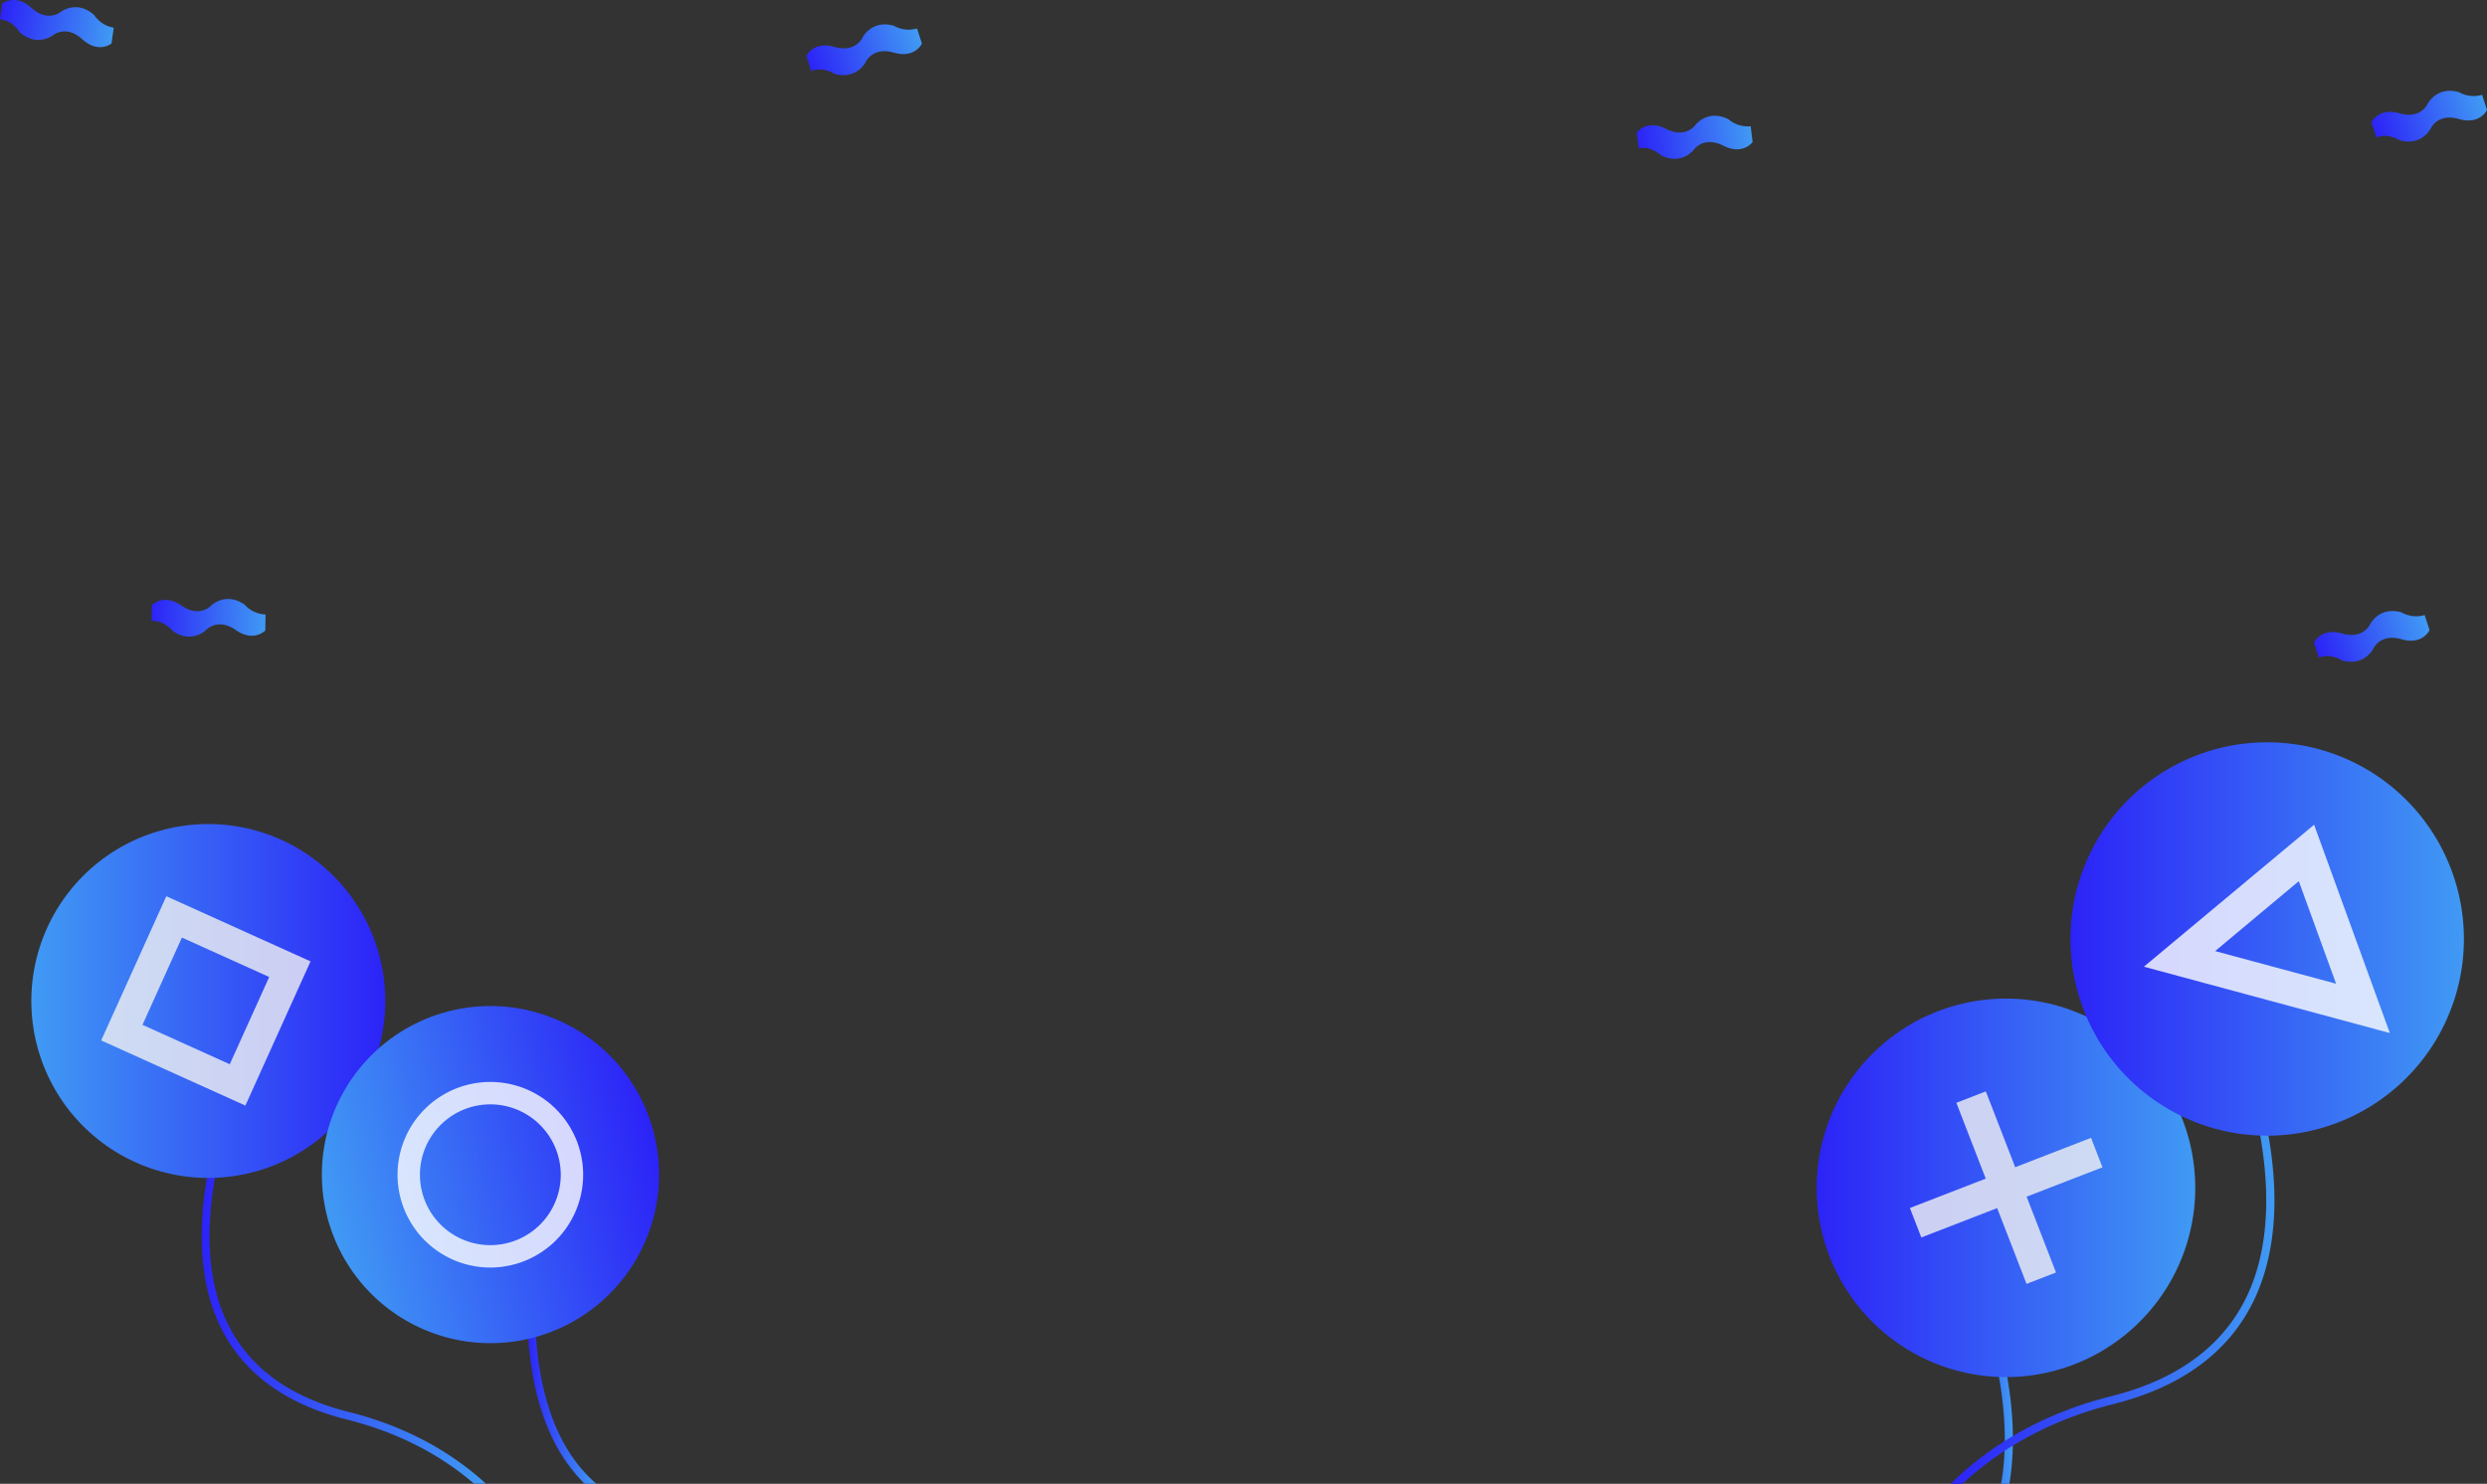 <svg id="Layer_1" data-name="Layer 1" xmlns="http://www.w3.org/2000/svg" xmlns:xlink="http://www.w3.org/1999/xlink" viewBox="0 0 1733.73 1034.55"><rect x="0" y="0" width="1733.73" height="1034.55" fill="#333333" stroke="none"/><defs><style>.cls-1{fill:url(#linear-gradient);}.cls-2{fill:url(#linear-gradient-2);}.cls-3{fill:url(#linear-gradient-3);}.cls-4{fill:url(#linear-gradient-4);}.cls-5{fill:url(#linear-gradient-5);}.cls-11,.cls-6,.cls-9{opacity:0.8;}.cls-7,.cls-9{fill:#f2f2f2;}.cls-8{fill:url(#linear-gradient-6);}.cls-10{fill:url(#linear-gradient-7);}.cls-11{fill:#fff;}.cls-12{fill:url(#linear-gradient-8);}.cls-13{fill:url(#linear-gradient-9);}.cls-14{fill:url(#linear-gradient-10);}.cls-15{fill:url(#linear-gradient-11);}.cls-16{fill:url(#linear-gradient-12);}.cls-17{fill:url(#linear-gradient-13);}.cls-18{fill:url(#linear-gradient-14);}</style><linearGradient id="linear-gradient" x1="1468.77" y1="988.99" x2="1513.7" y2="988.99" gradientUnits="userSpaceOnUse"><stop offset="0" stop-color="#2c23f7"/><stop offset="1" stop-color="#409af4"/></linearGradient><linearGradient id="linear-gradient-2" x1="1470.27" y1="902.74" x2="1695.96" y2="902.74" xlink:href="#linear-gradient"/><linearGradient id="linear-gradient-3" x1="251.08" y1="922.99" x2="449.22" y2="922.99" xlink:href="#linear-gradient"/><linearGradient id="linear-gradient-4" x1="478.08" y1="978.34" x2="526.19" y2="978.34" xlink:href="#linear-gradient"/><linearGradient id="linear-gradient-5" x1="1376.93" y1="873.65" x2="1640.82" y2="873.65" xlink:href="#linear-gradient"/><linearGradient id="linear-gradient-6" x1="509.95" y1="743.37" x2="756.68" y2="743.37" gradientTransform="matrix(-1, 0, 0, 1, 889, 0)" xlink:href="#linear-gradient"/><linearGradient id="linear-gradient-7" x1="1553.83" y1="700.13" x2="1828.1" y2="700.13" xlink:href="#linear-gradient"/><linearGradient id="linear-gradient-8" x1="246.31" y1="819.77" x2="481.37" y2="819.77" gradientTransform="matrix(-0.97, 0.23, 0.23, 0.97, 615.39, -17.52)" xlink:href="#linear-gradient"/><linearGradient id="linear-gradient-9" x1="239.44" y1="-15.77" x2="318.77" y2="-15.77" gradientTransform="translate(-128.39 37.82) rotate(8.17)" xlink:href="#linear-gradient"/><linearGradient id="linear-gradient-10" x1="1849.08" y1="537.02" x2="1928.41" y2="537.02" gradientTransform="matrix(0.95, -0.31, 0.31, 0.95, -158.37, 198.6)" xlink:href="#linear-gradient"/><linearGradient id="linear-gradient-11" x1="225.25" y1="626.17" x2="304.57" y2="626.17" gradientTransform="translate(-1.13 -153.3) rotate(0.72)" xlink:href="#linear-gradient"/><linearGradient id="linear-gradient-12" x1="825.6" y1="156.25" x2="904.92" y2="156.25" gradientTransform="matrix(0.95, -0.31, 0.31, 0.95, -158.37, 198.6)" xlink:href="#linear-gradient"/><linearGradient id="linear-gradient-13" x1="1699.05" y1="869.67" x2="1778.37" y2="869.67" gradientTransform="matrix(0.95, -0.31, 0.31, 0.95, -158.37, 198.6)" xlink:href="#linear-gradient"/><linearGradient id="linear-gradient-14" x1="1357.5" y1="392.98" x2="1436.83" y2="392.98" gradientTransform="translate(-143.33 -74.9) rotate(-7.15)" xlink:href="#linear-gradient"/></defs><path class="cls-1" d="M1505.46,1080h5.76c6.38-37.54-.61-77.57-8.91-107.57a420.4,420.4,0,0,0-28.5-74.45l-5,2.64a414.12,414.12,0,0,1,28.08,73.44C1505,1003.68,1512,1043.25,1505.46,1080Z" transform="translate(-110.47 -45.45)"/><path class="cls-2" d="M1582.32,1018.91c-44.34,11.12-82,31.66-112,61.09h8.25c28.58-26.54,63.92-45.23,105.18-55.58,49-12.3,82.49-37.69,99.4-75.46,9.35-20.9,13.64-45.7,12.75-73.71-.72-22.28-4.69-46.65-11.82-72.42a437.27,437.27,0,0,0-29.61-77.36l-5,2.65a430.81,430.81,0,0,1,29.19,76.34c11,39.68,19.75,96.56-.67,142.19C1661.74,982.74,1629.58,1007.05,1582.32,1018.91Z" transform="translate(-110.47 -45.45)"/><path class="cls-3" d="M352.19,1035.18c34.35,8.61,64.12,23.63,88.75,44.72h8.28c-26.16-23.84-58.3-40.66-95.69-50C311,1019.23,282.13,997.4,267.61,965c-18.36-41-10.46-92.09-.6-127.74a386.21,386.21,0,0,1,26.27-68.63l-4.86-2.55a393.57,393.57,0,0,0-26.66,69.61c-10.12,36.55-18.19,89,.85,131.54C277.85,1001.24,308,1024.11,352.19,1035.18Z" transform="translate(-110.47 -45.45)"/><path class="cls-4" d="M518.1,1080h8.09a98.71,98.71,0,0,1-13.57-14.4c-26.07-33.88-30.09-83-28.87-118.17A369.69,369.69,0,0,1,492.84,878l-5.31-1.35a375.44,375.44,0,0,0-9.25,70.45c-1.26,36.14,2.91,86.61,30,121.81A106.38,106.38,0,0,0,518.1,1080Z" transform="translate(-110.47 -45.45)"/><path class="cls-5" d="M1640.82,873.65A131.95,131.95,0,1,1,1508.88,741.7,131.95,131.95,0,0,1,1640.82,873.65Z" transform="translate(-110.47 -45.45)"/><g class="cls-6"><polygon class="cls-7" points="1465.66 813.88 1457.7 793.33 1404.84 813.81 1384.36 760.94 1363.81 768.9 1384.29 821.77 1331.42 842.25 1339.38 862.8 1392.25 842.32 1412.73 895.18 1433.28 887.22 1412.8 834.36 1465.66 813.88"/></g><path class="cls-8" d="M132.32,743.37A123.37,123.37,0,1,0,255.68,620,123.36,123.36,0,0,0,132.32,743.37Z" transform="translate(-110.47 -45.45)"/><path class="cls-9" d="M281.53,816.29,181,770.87l45.42-100.54,100.53,45.42ZM209.8,760l60.84,27.48,27.49-60.84-60.84-27.48Z" transform="translate(-110.47 -45.45)"/><path class="cls-10" d="M1828.1,700.13A137.14,137.14,0,1,1,1691,563,137.14,137.14,0,0,1,1828.1,700.13Z" transform="translate(-110.47 -45.45)"/><path class="cls-11" d="M1776.46,765.71,1605,719.47l118.67-99Zm-121.78-57.13L1739,731.33l-26-71.49Z" transform="translate(-110.47 -45.45)"/><path class="cls-12" d="M338.09,891.79A117.53,117.53,0,1,0,425,750.13,117.52,117.52,0,0,0,338.09,891.79Z" transform="translate(-110.47 -45.45)"/><path class="cls-11" d="M452.3,929.22a64.7,64.7,0,1,1,64.7-64.7A64.77,64.77,0,0,1,452.3,929.22Zm0-113.78a49.08,49.08,0,1,0,49.08,49.08A49.14,49.14,0,0,0,452.3,815.44Z" transform="translate(-110.47 -45.45)"/><path class="cls-13" d="M189.78,64.75l-1.57,11s-9,7.4-20.37-2.92-20.32-2.89-20.32-2.89-11.23,8.77-23.37-2.1c0,0-5-8.41-13.68-8.82L112,48s9-7.4,20.37,2.92,20.32,2.89,20.32,2.89,11.22-8.77,23.37,2.1A20.73,20.73,0,0,0,189.78,64.75Z" transform="translate(-110.47 -45.45)"/><path class="cls-14" d="M1840.78,111.56l3.42,10.53s-4.82,10.6-19.57,6.35-19.52,6.36-19.52,6.36-6.21,12.82-21.9,8.41c0,0-8.21-5.33-16.17-1.89l-3.41-10.52s4.81-10.61,19.56-6.35,19.52-6.37,19.52-6.37,6.21-12.82,21.9-8.4A20.72,20.72,0,0,0,1840.78,111.56Z" transform="translate(-110.47 -45.45)"/><path class="cls-15" d="M295.57,473.89,295.43,485s-8,8.5-20.57-.26-20.53-.23-20.53-.23-10,10.15-23.44.94c0,0-6.07-7.68-14.71-7l.14-11.06s8-8.5,20.57.26,20.53.23,20.53.23,10-10.15,23.44-.94A20.75,20.75,0,0,0,295.57,473.89Z" transform="translate(-110.47 -45.45)"/><path class="cls-16" d="M749.74,65.28l3.42,10.53s-4.82,10.6-19.57,6.35-19.52,6.36-19.52,6.36-6.21,12.82-21.9,8.4c0,0-8.21-5.32-16.17-1.88l-3.41-10.53s4.81-10.6,19.57-6.35,19.51-6.36,19.51-6.36,6.21-12.82,21.91-8.4A20.74,20.74,0,0,0,749.74,65.28Z" transform="translate(-110.47 -45.45)"/><path class="cls-17" d="M1800.74,474.28l3.42,10.53s-4.82,10.6-19.57,6.35-19.52,6.36-19.52,6.36-6.21,12.82-21.9,8.4c0,0-8.21-5.32-16.17-1.88l-3.41-10.53s4.81-10.6,19.57-6.35,19.51-6.36,19.51-6.36,6.21-12.82,21.91-8.4A20.74,20.74,0,0,0,1800.74,474.28Z" transform="translate(-110.47 -45.45)"/><path class="cls-18" d="M1330.88,133.47l1.38,11s-6.72,9.51-20.41,2.56-20.37,2.59-20.37,2.59-8.51,11.42-23.09,4.14c0,0-7.06-6.78-15.53-4.89l-1.37-11s6.72-9.51,20.41-2.56,20.36-2.59,20.36-2.59,8.51-11.42,23.1-4.14A20.73,20.73,0,0,0,1330.88,133.47Z" transform="translate(-110.47 -45.45)"/></svg>